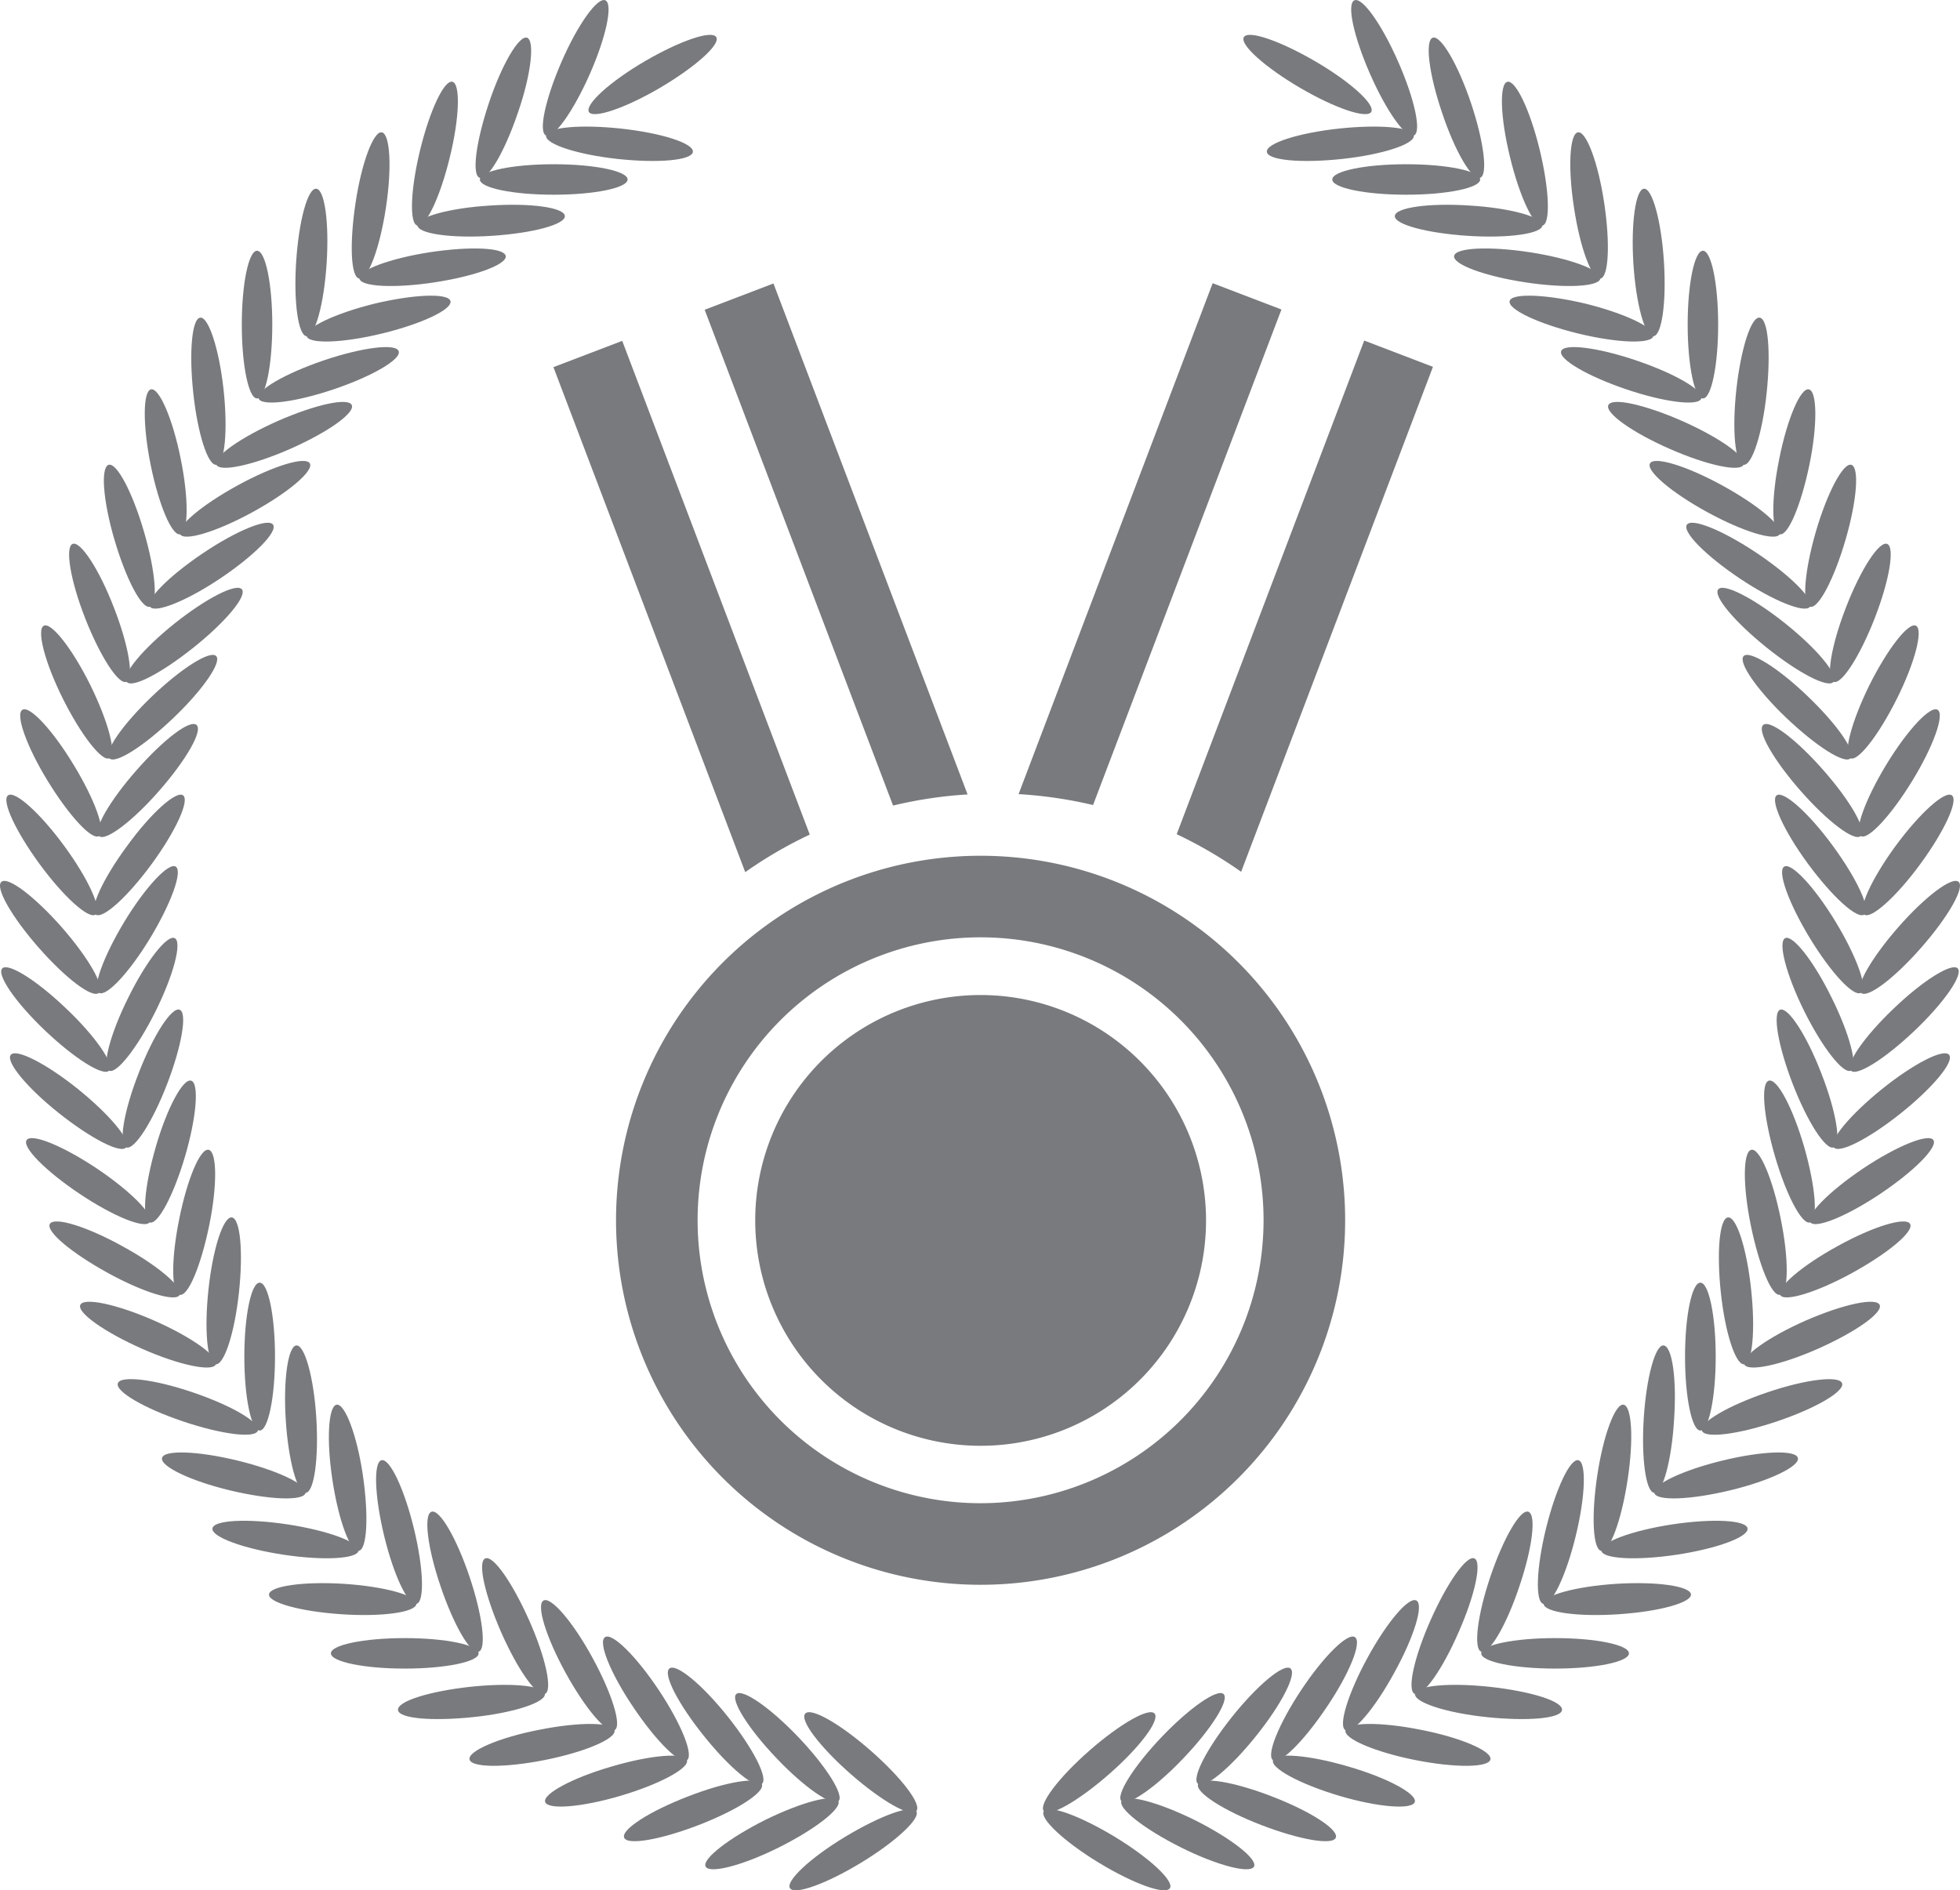 <svg xmlns="http://www.w3.org/2000/svg" xmlns:xlink="http://www.w3.org/1999/xlink" width="44.737" height="43.149" viewBox="0 0 44.737 43.149"><defs><linearGradient id="a" x1="17.548" y1="433.394" x2="17.805" y2="413.414" gradientUnits="objectBoundingBox"><stop offset="0" stop-color="#787a7d"/><stop offset="0.485" stop-color="#e5e5e5"/><stop offset="1" stop-color="#787a7d"/></linearGradient><linearGradient id="b" x1="15.585" y1="534.194" x2="15.813" y2="509.523" xlink:href="#a"/><linearGradient id="c" x1="18.88" y1="398.732" x2="19.157" y2="380.366" xlink:href="#a"/><linearGradient id="d" x1="14.917" y1="610.379" x2="15.135" y2="582.147" xlink:href="#a"/><linearGradient id="e" x1="20.61" y1="371.653" x2="20.914" y2="354.524" xlink:href="#a"/><linearGradient id="f" x1="14.396" y1="714.436" x2="14.606" y2="681.506" xlink:href="#a"/><linearGradient id="g" x1="22.868" y1="350.881" x2="23.205" y2="334.739" xlink:href="#a"/><linearGradient id="h" x1="14.017" y1="852.699" x2="14.221" y2="813.473" xlink:href="#a"/><linearGradient id="i" x1="25.8" y1="333.782" x2="26.182" y2="318.441" xlink:href="#a"/><linearGradient id="j" x1="13.741" y1="1036.491" x2="13.941" y2="988.807" xlink:href="#a"/><linearGradient id="k" x1="29.69" y1="320.522" x2="30.131" y2="305.788" xlink:href="#a"/><linearGradient id="l" x1="13.57" y1="1263.623" x2="13.767" y2="1205.643" xlink:href="#a"/><linearGradient id="m" x1="35.152" y1="311.129" x2="35.674" y2="296.891" xlink:href="#a"/><linearGradient id="n" x1="13.51" y1="1426.014" x2="13.707" y2="1360.287" xlink:href="#a"/><linearGradient id="o" x1="42.341" y1="303.87" x2="42.971" y2="289.975" xlink:href="#a"/><linearGradient id="p" x1="13.546" y1="1367.085" x2="13.742" y2="1304.549" xlink:href="#a"/><linearGradient id="q" x1="51.471" y1="299.361" x2="52.239" y2="285.658" xlink:href="#a"/><linearGradient id="r" x1="13.652" y1="1156.986" x2="13.85" y2="1103.996" xlink:href="#a"/><linearGradient id="s" x1="61.011" y1="297.314" x2="61.923" y2="283.734" xlink:href="#a"/><linearGradient id="t" x1="13.887" y1="951.885" x2="14.089" y2="908.215" xlink:href="#a"/><linearGradient id="u" x1="63.253" y1="296.756" x2="64.198" y2="283.215" xlink:href="#a"/><linearGradient id="v" x1="14.205" y1="789.473" x2="14.411" y2="753.415" xlink:href="#a"/><linearGradient id="w" x1="56.54" y1="299.167" x2="57.383" y2="285.544" xlink:href="#a"/><linearGradient id="x" x1="14.673" y1="667.297" x2="14.887" y2="636.866" xlink:href="#a"/><linearGradient id="y" x1="46.556" y1="303.325" x2="47.249" y2="289.514" xlink:href="#a"/><linearGradient id="z" x1="15.246" y1="578.642" x2="15.468" y2="552.277" xlink:href="#a"/><linearGradient id="aa" x1="38.435" y1="310.349" x2="39.005" y2="296.255" xlink:href="#a"/><linearGradient id="ab" x1="16.029" y1="512.339" x2="16.263" y2="489.025" xlink:href="#a"/><linearGradient id="ac" x1="32.267" y1="319.969" x2="32.745" y2="305.46" xlink:href="#a"/><linearGradient id="ad" x1="17.005" y1="461.496" x2="17.253" y2="440.582" xlink:href="#a"/><linearGradient id="ae" x1="27.699" y1="332.164" x2="28.108" y2="317.127" xlink:href="#a"/><linearGradient id="af" x1="18.229" y1="422.981" x2="18.496" y2="403.808" xlink:href="#a"/><linearGradient id="ag" x1="24.338" y1="348.205" x2="24.696" y2="332.475" xlink:href="#a"/><linearGradient id="ah" x1="19.766" y1="392.772" x2="20.055" y2="375.016" xlink:href="#a"/><linearGradient id="ai" x1="21.749" y1="368.107" x2="22.067" y2="351.514" xlink:href="#a"/><linearGradient id="aj" x1="21.76" y1="368.128" x2="22.079" y2="351.535" xlink:href="#a"/><linearGradient id="ak" x1="19.788" y1="394.214" x2="20.077" y2="376.467" xlink:href="#a"/><linearGradient id="al" x1="24.338" y1="349.328" x2="24.696" y2="333.589" xlink:href="#a"/><linearGradient id="am" x1="18.266" y1="426.078" x2="18.532" y2="406.884" xlink:href="#a"/><linearGradient id="an" x1="27.747" y1="334.556" x2="28.155" y2="319.514" xlink:href="#a"/><linearGradient id="ao" x1="17.072" y1="466.652" x2="17.32" y2="445.68" xlink:href="#a"/><linearGradient id="ap" x1="32.397" y1="322.81" x2="32.875" y2="308.322" xlink:href="#a"/><linearGradient id="aq" x1="16.095" y1="519.697" x2="16.329" y2="496.381" xlink:href="#a"/><linearGradient id="ar" x1="38.598" y1="314.56" x2="39.169" y2="300.464" xlink:href="#a"/><linearGradient id="as" x1="15.343" y1="589.004" x2="15.565" y2="562.65" xlink:href="#a"/><linearGradient id="at" x1="46.809" y1="308.724" x2="47.502" y2="294.919" xlink:href="#a"/><linearGradient id="au" x1="14.772" y1="679.738" x2="14.986" y2="649.255" xlink:href="#a"/><linearGradient id="av" x1="56.896" y1="304.787" x2="57.738" y2="291.196" xlink:href="#a"/><linearGradient id="aw" x1="14.311" y1="807.274" x2="14.517" y2="771.263" xlink:href="#a"/><linearGradient id="ax" x1="64.09" y1="304.082" x2="65.04" y2="290.526" xlink:href="#a"/><linearGradient id="ay" x1="13.992" y1="977.237" x2="14.193" y2="933.651" xlink:href="#a"/><linearGradient id="az" x1="61.328" y1="304.99" x2="62.236" y2="291.428" xlink:href="#a"/><linearGradient id="ba" x1="13.77" y1="1191.452" x2="13.968" y2="1138.369" xlink:href="#a"/><linearGradient id="bb" x1="51.982" y1="307.887" x2="52.751" y2="294.198" xlink:href="#a"/><linearGradient id="bc" x1="13.666" y1="1413.097" x2="13.863" y2="1350.07" xlink:href="#a"/><linearGradient id="bd" x1="42.803" y1="313.132" x2="43.434" y2="299.219" xlink:href="#a"/><linearGradient id="be" x1="13.641" y1="1474.096" x2="13.837" y2="1408.607" xlink:href="#a"/><linearGradient id="bf" x1="35.567" y1="321.364" x2="36.09" y2="307.114" xlink:href="#a"/><linearGradient id="bg" x1="13.724" y1="1304.968" x2="13.922" y2="1246.729" xlink:href="#a"/><linearGradient id="bh" x1="30.07" y1="332.475" x2="30.51" y2="317.763" xlink:href="#a"/><linearGradient id="bi" x1="15.646" y1="569.139" x2="15.872" y2="543.909" xlink:href="#a"/><linearGradient id="bj" x1="17.538" y1="433.343" x2="17.795" y2="413.382" xlink:href="#a"/><linearGradient id="bk" x1="15.571" y1="534.148" x2="15.798" y2="509.476" xlink:href="#a"/><linearGradient id="bl" x1="18.877" y1="398.672" x2="19.155" y2="380.315" xlink:href="#a"/><linearGradient id="bm" x1="14.901" y1="610.268" x2="15.119" y2="582.065" xlink:href="#a"/><linearGradient id="bn" x1="20.616" y1="371.582" x2="20.92" y2="354.458" xlink:href="#a"/><linearGradient id="bo" x1="14.402" y1="714.292" x2="14.612" y2="681.37" xlink:href="#a"/><linearGradient id="bp" x1="22.854" y1="350.782" x2="23.191" y2="334.665" xlink:href="#a"/><linearGradient id="bq" x1="14.016" y1="852.608" x2="14.22" y2="813.255" xlink:href="#a"/><linearGradient id="br" x1="25.766" y1="333.696" x2="26.147" y2="318.35" xlink:href="#a"/><linearGradient id="bs" x1="13.735" y1="1036.264" x2="13.935" y2="988.5" xlink:href="#a"/><linearGradient id="bt" x1="29.73" y1="320.416" x2="30.172" y2="305.692" xlink:href="#a"/><linearGradient id="bu" x1="13.58" y1="1263.219" x2="13.777" y2="1205.214" xlink:href="#a"/><linearGradient id="bv" x1="35.204" y1="311.038" x2="35.727" y2="296.778" xlink:href="#a"/><linearGradient id="bw" x1="13.514" y1="1425.239" x2="13.71" y2="1359.781" xlink:href="#a"/><linearGradient id="bx" x1="42.349" y1="303.759" x2="42.98" y2="289.853" xlink:href="#a"/><linearGradient id="by" x1="13.548" y1="1366.811" x2="13.745" y2="1303.9" xlink:href="#a"/><linearGradient id="bz" x1="51.631" y1="299.227" x2="52.402" y2="285.535" xlink:href="#a"/><linearGradient id="ca" x1="13.662" y1="1156.453" x2="13.86" y2="1103.468" xlink:href="#a"/><linearGradient id="cb" x1="60.812" y1="297.187" x2="61.721" y2="283.598" xlink:href="#a"/><linearGradient id="cc" x1="13.889" y1="951.316" x2="14.091" y2="907.774" xlink:href="#a"/><linearGradient id="cd" x1="63.262" y1="296.611" x2="64.207" y2="283.075" xlink:href="#a"/><linearGradient id="ce" x1="14.222" y1="788.561" x2="14.428" y2="752.473" xlink:href="#a"/><linearGradient id="cf" x1="56.432" y1="299.014" x2="57.273" y2="285.395" xlink:href="#a"/><linearGradient id="cg" x1="14.663" y1="666.907" x2="14.876" y2="636.509" xlink:href="#a"/><linearGradient id="ch" x1="46.59" y1="303.162" x2="47.283" y2="289.36" xlink:href="#a"/><linearGradient id="ci" x1="15.256" y1="578.316" x2="15.478" y2="551.943" xlink:href="#a"/><linearGradient id="cj" x1="38.457" y1="310.179" x2="39.028" y2="296.093" xlink:href="#a"/><linearGradient id="ck" x1="16.03" y1="512.01" x2="16.263" y2="488.745" xlink:href="#a"/><linearGradient id="cl" x1="32.285" y1="319.784" x2="32.763" y2="305.293" xlink:href="#a"/><linearGradient id="cm" x1="17.018" y1="461.374" x2="17.266" y2="440.427" xlink:href="#a"/><linearGradient id="cn" x1="27.69" y1="331.985" x2="28.098" y2="316.941" xlink:href="#a"/><linearGradient id="co" x1="18.232" y1="422.717" x2="18.499" y2="403.559" xlink:href="#a"/><linearGradient id="cp" x1="24.351" y1="348.017" x2="24.709" y2="332.282" xlink:href="#a"/><linearGradient id="cq" x1="19.779" y1="392.539" x2="20.069" y2="374.771" xlink:href="#a"/><linearGradient id="cr" x1="21.789" y1="367.915" x2="22.109" y2="351.298" xlink:href="#a"/><linearGradient id="cs" x1="21.776" y1="367.905" x2="22.095" y2="351.311" xlink:href="#a"/><linearGradient id="ct" x1="19.791" y1="394.002" x2="20.08" y2="376.251" xlink:href="#a"/><linearGradient id="cu" x1="24.368" y1="349.121" x2="24.726" y2="333.378" xlink:href="#a"/><linearGradient id="cv" x1="18.269" y1="425.837" x2="18.536" y2="406.678" xlink:href="#a"/><linearGradient id="cw" x1="27.754" y1="334.359" x2="28.163" y2="319.315" xlink:href="#a"/><linearGradient id="cx" x1="17.08" y1="466.408" x2="17.329" y2="445.448" xlink:href="#a"/><linearGradient id="cy" x1="32.367" y1="322.627" x2="32.845" y2="308.136" xlink:href="#a"/><linearGradient id="cz" x1="16.096" y1="519.43" x2="16.33" y2="496.133" xlink:href="#a"/><linearGradient id="da" x1="38.596" y1="314.384" x2="39.167" y2="300.296" xlink:href="#a"/><linearGradient id="db" x1="15.346" y1="588.736" x2="15.568" y2="562.335" xlink:href="#a"/><linearGradient id="dc" x1="46.818" y1="308.559" x2="47.51" y2="294.761" xlink:href="#a"/><linearGradient id="dd" x1="14.765" y1="679.413" x2="14.978" y2="649.007" xlink:href="#a"/><linearGradient id="de" x1="56.957" y1="304.639" x2="57.802" y2="291.028" xlink:href="#a"/><linearGradient id="df" x1="14.319" y1="805.845" x2="14.525" y2="769.88" xlink:href="#a"/><linearGradient id="dg" x1="64.101" y1="303.937" x2="65.051" y2="290.398" xlink:href="#a"/><linearGradient id="dh" x1="13.983" y1="976.867" x2="14.185" y2="933.226" xlink:href="#a"/><linearGradient id="di" x1="61.251" y1="304.862" x2="62.159" y2="291.275" xlink:href="#a"/><linearGradient id="dj" x1="13.772" y1="1191.049" x2="13.97" y2="1137.838" xlink:href="#a"/><linearGradient id="dk" x1="52.031" y1="307.766" x2="52.801" y2="294.073" xlink:href="#a"/><linearGradient id="dl" x1="13.682" y1="1412.626" x2="13.878" y2="1349.808" xlink:href="#a"/><linearGradient id="dm" x1="42.782" y1="313.022" x2="43.413" y2="299.113" xlink:href="#a"/><linearGradient id="dn" x1="13.657" y1="1473.715" x2="13.854" y2="1407.974" xlink:href="#a"/><linearGradient id="do" x1="35.51" y1="321.266" x2="36.032" y2="307.017" xlink:href="#a"/><linearGradient id="dp" x1="13.739" y1="1307.47" x2="13.936" y2="1249.57" xlink:href="#a"/><linearGradient id="dq" x1="30.119" y1="332.39" x2="30.56" y2="317.663" xlink:href="#a"/><linearGradient id="dr" x1="15.652" y1="569.022" x2="15.878" y2="543.73" xlink:href="#a"/></defs><g transform="translate(0 0.001)"><g transform="translate(0 -0.001)"><g transform="translate(23.804 0)"><path d="M23.033,30.634c-.7.614-1.371,1-1.495.848s.337-.763,1.034-1.375,1.371-1,1.495-.85S23.734,30.02,23.033,30.634Z" transform="translate(-21.517 9.861)" fill="url(#a)"/><path d="M23.155,31c-.8-.484-1.524-.745-1.622-.583s.461.691,1.258,1.175,1.52.743,1.622.581S23.949,31.482,23.155,31Z" transform="translate(-21.514 10.93)" fill="url(#b)"/><path d="M23.874,30.483c-.643.678-1.278,1.111-1.417.983s.273-.79.916-1.464,1.278-1.111,1.415-.98S24.517,29.809,23.874,30.483Z" transform="translate(-20.663 9.65)" fill="url(#c)"/><path d="M24.115,30.736c-.836-.412-1.58-.606-1.667-.436s.525.647,1.357,1.063,1.582.606,1.667.436S24.949,31.153,24.115,30.736Z" transform="translate(-20.653 10.81)" fill="url(#d)"/><path d="M24.693,30.253c-.583.73-1.173,1.222-1.33,1.1s.2-.809.78-1.535,1.179-1.222,1.33-1.1S25.276,29.527,24.693,30.253Z" transform="translate(-19.822 9.369)" fill="url(#e)"/><path d="M25.049,30.4c-.869-.339-1.63-.467-1.7-.285s.577.6,1.444.933,1.632.47,1.7.287S25.918,30.736,25.049,30.4Z" transform="translate(-19.807 10.614)" fill="url(#f)"/><path d="M25.477,29.943c-.519.774-1.067,1.32-1.225,1.21s.126-.821.643-1.6,1.067-1.32,1.229-1.208S26,29.171,25.477,29.943Z" transform="translate(-19 9.028)" fill="url(#g)"/><path d="M25.949,29.985c-.9-.265-1.661-.325-1.717-.143s.623.548,1.516.813,1.667.321,1.721.139S26.841,30.242,25.949,29.985Z" transform="translate(-18.98 10.34)" fill="url(#h)"/><path d="M26.227,29.56c-.445.817-.945,1.406-1.115,1.313s.056-.831.5-1.647.945-1.407,1.119-1.313S26.678,28.745,26.227,29.56Z" transform="translate(-18.206 8.623)" fill="url(#i)"/><path d="M26.81,29.5c-.916-.184-1.686-.178-1.725.012s.674.494,1.584.676,1.684.178,1.725-.012S27.72,29.678,26.81,29.5Z" transform="translate(-18.179 9.988)" fill="url(#j)"/><path d="M26.935,29.1c-.37.854-.817,1.485-1,1.407s-.017-.832.36-1.682.821-1.487,1-1.411S27.312,28.249,26.935,29.1Z" transform="translate(-17.447 8.161)" fill="url(#k)"/><path d="M27.618,28.949c-.925-.1-1.69-.031-1.713.161s.712.434,1.638.53,1.694.035,1.717-.163S28.549,29.051,27.618,28.949Z" transform="translate(-17.411 9.558)" fill="url(#l)"/><path d="M27.6,28.569c-.294.885-.687,1.551-.869,1.489s-.091-.831.207-1.711.685-1.551.869-1.483S27.9,27.688,27.6,28.569Z" transform="translate(-16.725 7.646)" fill="url(#m)"/><ellipse cx="1.686" cy="0.348" rx="1.686" ry="0.348" transform="translate(10.005 37.394)" fill="url(#n)"/><path d="M28.218,27.976c-.219.908-.55,1.6-.74,1.558s-.163-.817.06-1.723.552-1.6.738-1.557S28.439,27.072,28.218,27.976Z" transform="translate(-16.054 7.079)" fill="url(#o)"/><path d="M29.079,27.719c-.929.06-1.675.265-1.659.457s.774.3,1.707.238,1.669-.265,1.657-.453S30.01,27.661,29.079,27.719Z" transform="translate(-15.992 8.436)" fill="url(#p)"/><path d="M28.786,27.321c-.139.922-.408,1.646-.6,1.615s-.23-.8-.091-1.723.41-1.644.6-1.613S28.929,26.4,28.786,27.321Z" transform="translate(-15.441 6.466)" fill="url(#q)"/><path d="M29.716,27.051c-.921.141-1.648.412-1.615.6s.8.23,1.723.091,1.644-.408,1.615-.6S30.636,26.912,29.716,27.051Z" transform="translate(-15.355 7.748)" fill="url(#r)"/><path d="M29.3,26.606c-.056.929-.261,1.673-.451,1.659s-.3-.774-.24-1.708.265-1.671.449-1.657C29.26,24.912,29.365,25.676,29.3,26.606Z" transform="translate(-14.894 5.813)" fill="url(#s)"/><path d="M30.283,26.347c-.9.219-1.6.548-1.556.738s.815.161,1.723-.056,1.6-.552,1.555-.741S31.187,26.127,30.283,26.347Z" transform="translate(-14.772 6.994)" fill="url(#t)"/><ellipse cx="0.35" cy="1.688" rx="0.35" ry="1.688" transform="translate(14.657 29.28)" fill="url(#u)"/><path d="M30.78,25.6c-.885.3-1.551.687-1.491.873s.829.087,1.713-.211,1.547-.685,1.487-.869S31.66,25.3,30.78,25.6Z" transform="translate(-14.247 6.185)" fill="url(#v)"/><path d="M30.225,25.031c.1.925.033,1.694-.159,1.713s-.434-.711-.532-1.638-.031-1.694.163-1.715S30.126,24.1,30.225,25.031Z" transform="translate(-14.06 4.4)" fill="url(#w)"/><path d="M31.192,24.814c-.85.374-1.483.825-1.4,1s.831.019,1.682-.358,1.487-.823,1.407-1S32.046,24.44,31.192,24.814Z" transform="translate(-13.782 5.332)" fill="url(#x)"/><path d="M30.614,24.179c.186.916.18,1.682-.015,1.725s-.484-.678-.67-1.587-.18-1.682.012-1.723S30.432,23.267,30.614,24.179Z" transform="translate(-13.771 3.653)" fill="url(#y)"/><path d="M31.53,24c-.817.447-1.4.947-1.316,1.117s.836-.056,1.653-.507,1.407-.943,1.313-1.113S32.348,23.548,31.53,24Z" transform="translate(-13.386 4.443)" fill="url(#z)"/><path d="M30.938,23.3c.257.9.321,1.661.134,1.719s-.546-.627-.805-1.52-.327-1.663-.137-1.717S30.677,22.4,30.938,23.3Z" transform="translate(-13.56 2.887)" fill="url(#aa)"/><path d="M31.78,23.147c-.77.517-1.316,1.065-1.21,1.227s.825-.128,1.6-.647,1.318-1.067,1.212-1.227S32.557,22.628,31.78,23.147Z" transform="translate(-13.056 3.525)" fill="url(#ab)"/><path d="M31.185,22.387c.341.867.469,1.628.288,1.7s-.6-.577-.935-1.442-.468-1.63-.29-1.7S30.85,21.518,31.185,22.387Z" transform="translate(-13.421 2.105)" fill="url(#ac)"/><path d="M31.949,22.272c-.726.587-1.218,1.175-1.1,1.33s.807-.2,1.533-.78,1.222-1.175,1.1-1.33S32.675,21.689,31.949,22.272Z" transform="translate(-12.797 2.589)" fill="url(#ad)"/><path d="M31.358,21.459c.416.834.608,1.58.439,1.667s-.65-.525-1.063-1.357-.606-1.582-.436-1.667S30.949,20.623,31.358,21.459Z" transform="translate(-13.356 1.314)" fill="url(#ae)"/><path d="M32.032,21.383c-.676.643-1.111,1.278-.978,1.417s.782-.271,1.46-.916,1.111-1.278.98-1.417S32.7,20.741,32.032,21.383Z" transform="translate(-12.613 1.64)" fill="url(#af)"/><path d="M31.454,20.518c.484.8.745,1.52.579,1.622s-.689-.461-1.171-1.256-.743-1.524-.581-1.624S30.97,19.721,31.454,20.518Z" transform="translate(-13.361 0.523)" fill="url(#ag)"/><path d="M32.028,20.48c-.612.7-1,1.371-.85,1.5s.763-.337,1.376-1.036,1-1.373.85-1.5S32.639,19.783,32.028,20.48Z" transform="translate(-12.504 0.686)" fill="url(#ah)"/><path d="M31.468,19.574c.552.753.877,1.452.718,1.568s-.726-.4-1.282-1.154-.869-1.452-.718-1.566S30.92,18.823,31.468,19.574Z" transform="translate(-13.438 -0.266)" fill="url(#ai)"/><path d="M31.937,19.574c-.552.753-.869,1.452-.718,1.568s.73-.4,1.282-1.154.873-1.452.718-1.566S32.489,18.823,31.937,19.574Z" transform="translate(-12.472 -0.266)" fill="url(#aj)"/><path d="M31.4,18.63c.616.7,1,1.369.85,1.5s-.763-.337-1.376-1.036-1-1.369-.85-1.5S30.788,17.931,31.4,18.63Z" transform="translate(-13.583 -1.045)" fill="url(#ak)"/><path d="M31.762,18.669c-.484.8-.741,1.522-.579,1.624s.689-.467,1.173-1.256.747-1.524.581-1.626S32.246,17.873,31.762,18.669Z" transform="translate(-12.515 -1.208)" fill="url(#al)"/><path d="M31.25,17.7c.678.647,1.115,1.278.98,1.419s-.784-.275-1.46-.918-1.111-1.276-.98-1.415S30.578,17.053,31.25,17.7Z" transform="translate(-13.796 -1.809)" fill="url(#am)"/><path d="M31.5,17.775c-.412.836-.606,1.578-.436,1.667s.647-.525,1.063-1.357.606-1.58.436-1.667S31.917,16.941,31.5,17.775Z" transform="translate(-12.635 -2.134)" fill="url(#an)"/><path d="M31.022,16.783c.726.581,1.218,1.173,1.1,1.33s-.805-.2-1.533-.786-1.22-1.173-1.1-1.324S30.294,16.2,31.022,16.783Z" transform="translate(-14.075 -2.549)" fill="url(#ao)"/><path d="M31.163,16.9c-.337.867-.465,1.626-.285,1.7s.6-.579.939-1.448.465-1.63.285-1.7S31.5,16.027,31.163,16.9Z" transform="translate(-12.832 -3.036)" fill="url(#ap)"/><path d="M30.712,15.891c.774.519,1.32,1.067,1.214,1.225s-.825-.124-1.6-.643-1.32-1.067-1.21-1.229S29.936,15.372,30.712,15.891Z" transform="translate(-14.417 -3.266)" fill="url(#aq)"/><path d="M30.749,16.04c-.261.9-.323,1.659-.135,1.717s.546-.623.809-1.52.321-1.663.136-1.719S31.01,15.146,30.749,16.04Z" transform="translate(-13.105 -3.907)" fill="url(#ar)"/><path d="M30.329,15.031c.817.447,1.407.943,1.313,1.113s-.832-.054-1.649-.5-1.407-.945-1.313-1.115S29.51,14.582,30.329,15.031Z" transform="translate(-14.823 -3.95)" fill="url(#as)"/><path d="M30.264,15.215c-.186.912-.178,1.682.012,1.721s.488-.674.676-1.584.178-1.686-.012-1.725S30.446,14.3,30.264,15.215Z" transform="translate(-13.457 -4.739)" fill="url(#at)"/><path d="M29.866,14.205c.856.378,1.485.823,1.409,1s-.832.015-1.686-.36-1.483-.821-1.4-1S29.016,13.833,29.866,14.205Z" transform="translate(-15.282 -4.598)" fill="url(#au)"/><path d="M29.716,14.423c-.1.927-.031,1.69.163,1.717s.432-.714.529-1.642.035-1.694-.161-1.717S29.818,13.5,29.716,14.423Z" transform="translate(-13.888 -5.53)" fill="url(#av)"/><path d="M29.338,13.431c.885.3,1.551.685,1.491.869s-.829.091-1.711-.207-1.549-.687-1.489-.871S28.457,13.133,29.338,13.431Z" transform="translate(-15.8 -5.205)" fill="url(#aw)"/><ellipse cx="0.348" cy="1.686" rx="0.348" ry="1.686" transform="translate(14.717 5.724)" fill="url(#ax)"/><path d="M28.744,12.7c.9.223,1.6.552,1.558.741s-.817.163-1.721-.058-1.6-.55-1.56-.738S27.84,12.487,28.744,12.7Z" transform="translate(-16.368 -5.771)" fill="url(#ay)"/><path d="M28.487,12.969c.06.929.265,1.673.457,1.659s.3-.774.24-1.706-.267-1.673-.455-1.661S28.429,12.037,28.487,12.969Z" transform="translate(-15.009 -6.953)" fill="url(#az)"/><path d="M28.088,12.05c.921.141,1.646.41,1.617.6s-.8.228-1.721.087-1.647-.408-1.618-.6S27.167,11.91,28.088,12.05Z" transform="translate(-16.98 -6.293)" fill="url(#ba)"/><path d="M27.82,12.32c.139.92.408,1.642.6,1.615s.228-.8.089-1.725-.41-1.646-.6-1.613S27.677,11.4,27.82,12.32Z" transform="translate(-15.697 -7.576)" fill="url(#bb)"/><path d="M27.376,11.468c.929.056,1.671.263,1.659.453s-.774.3-1.709.238-1.671-.261-1.659-.453S26.444,11.406,27.376,11.468Z" transform="translate(-17.634 -6.776)" fill="url(#bc)"/><path d="M27.115,11.724c.219.906.548,1.6.738,1.56s.159-.819-.06-1.725-.55-1.6-.738-1.558S26.892,10.82,27.115,11.724Z" transform="translate(-16.452 -8.134)" fill="url(#bd)"/><ellipse cx="1.688" cy="0.348" rx="1.688" ry="0.348" transform="translate(6.605 3.749)" fill="url(#be)"/><path d="M26.37,11.191c.294.885.685,1.551.869,1.489s.087-.831-.209-1.711-.689-1.547-.871-1.487S26.07,10.31,26.37,11.191Z" transform="translate(-17.26 -8.621)" fill="url(#bf)"/><path d="M25.792,10.575c.933-.1,1.7-.033,1.721.159s-.71.434-1.642.534-1.694.031-1.713-.163S24.873,10.676,25.792,10.575Z" transform="translate(-19.046 -7.639)" fill="url(#bg)"/><path d="M25.583,10.728c.374.85.821,1.481,1,1.4s.015-.831-.36-1.684-.821-1.483-1-1.4S25.209,9.875,25.583,10.728Z" transform="translate(-18.114 -9.036)" fill="url(#bh)"/><path d="M25.17,10.653c.8.47,1.535.718,1.63.552s-.472-.685-1.278-1.154-1.533-.72-1.63-.552S24.367,10.181,25.17,10.653Z" transform="translate(-19.305 -8.651)" fill="url(#bi)"/></g><g transform="translate(0 0)"><path d="M19.761,30.634c.7.614,1.369,1,1.5.848s-.339-.763-1.036-1.375-1.369-1-1.5-.85S19.062,30.02,19.761,30.634Z" transform="translate(-0.346 9.861)" fill="url(#bj)"/><path d="M19.8,31c.8-.484,1.522-.745,1.624-.583s-.465.691-1.262,1.175-1.52.743-1.622.581S19,31.482,19.8,31Z" transform="translate(-0.509 10.93)" fill="url(#bk)"/><path d="M18.831,30.483c.643.678,1.278,1.111,1.417.983s-.275-.79-.918-1.464-1.278-1.111-1.415-.98S18.188,29.809,18.831,30.483Z" transform="translate(-1.11 9.65)" fill="url(#bl)"/><path d="M18.9,30.736c.838-.412,1.582-.606,1.671-.436s-.525.647-1.357,1.063-1.584.606-1.671.436S18.071,31.153,18.9,30.736Z" transform="translate(-1.437 10.81)" fill="url(#bm)"/><path d="M17.913,30.253c.583.73,1.175,1.222,1.328,1.1s-.2-.809-.778-1.535-1.175-1.222-1.332-1.1S17.33,29.527,17.913,30.253Z" transform="translate(-1.851 9.369)" fill="url(#bn)"/><path d="M18.027,30.4c.865-.339,1.626-.467,1.7-.285s-.579.6-1.444.933-1.63.47-1.7.287S17.158,30.736,18.027,30.4Z" transform="translate(-2.337 10.614)" fill="url(#bo)"/><path d="M17.022,29.943c.519.774,1.067,1.32,1.225,1.21s-.124-.821-.643-1.6-1.067-1.32-1.229-1.208S16.5,29.171,17.022,29.943Z" transform="translate(-2.567 9.028)" fill="url(#bp)"/><path d="M17.17,29.985c.894-.265,1.663-.325,1.717-.143s-.623.548-1.52.813-1.661.321-1.717.139S16.276,30.242,17.17,29.985Z" transform="translate(-3.207 10.34)" fill="url(#bq)"/><path d="M16.16,29.56c.449.817.945,1.406,1.119,1.313s-.056-.831-.5-1.647-.949-1.407-1.121-1.313S15.713,28.745,16.16,29.56Z" transform="translate(-3.252 8.623)" fill="url(#br)"/><path d="M16.343,29.5c.916-.184,1.686-.178,1.725.012s-.674.494-1.587.676-1.682.178-1.723-.012S15.429,29.678,16.343,29.5Z" transform="translate(-4.041 9.988)" fill="url(#bs)"/><path d="M15.338,29.1c.376.854.821,1.485,1,1.407s.017-.832-.362-1.682-.817-1.487-1-1.411S14.966,28.249,15.338,29.1Z" transform="translate(-3.899 8.161)" fill="url(#bt)"/><path d="M15.552,28.949c.927-.1,1.694-.031,1.715.161s-.712.434-1.64.53-1.694.035-1.713-.163S14.629,29.051,15.552,28.949Z" transform="translate(-4.83 9.558)" fill="url(#bu)"/><path d="M14.563,28.569c.3.885.685,1.551.869,1.489s.087-.831-.209-1.711-.685-1.551-.869-1.483S14.263,27.688,14.563,28.569Z" transform="translate(-4.506 7.646)" fill="url(#bv)"/><ellipse cx="1.686" cy="0.348" rx="1.686" ry="0.348" transform="translate(7.553 37.394)" fill="url(#bw)"/><path d="M13.839,27.976c.219.908.548,1.6.738,1.558s.163-.817-.058-1.723-.55-1.6-.738-1.557S13.621,27.072,13.839,27.976Z" transform="translate(-5.072 7.079)" fill="url(#bx)"/><path d="M14.1,27.719c.927.06,1.673.265,1.659.457s-.774.3-1.706.238-1.673-.265-1.659-.453S13.168,27.661,14.1,27.719Z" transform="translate(-6.254 8.436)" fill="url(#by)"/><path d="M13.182,27.321c.139.922.408,1.646.6,1.615s.23-.8.095-1.723-.412-1.644-.6-1.613S13.041,26.4,13.182,27.321Z" transform="translate(-5.594 6.466)" fill="url(#bz)"/><path d="M13.447,27.051c.923.141,1.647.412,1.615.6s-.8.23-1.717.091-1.646-.408-1.618-.6S12.53,26.912,13.447,27.051Z" transform="translate(-6.878 7.748)" fill="url(#ca)"/><path d="M12.6,26.606c.058.929.265,1.673.455,1.659s.3-.774.242-1.708-.267-1.671-.455-1.657S12.539,25.676,12.6,26.606Z" transform="translate(-6.077 5.813)" fill="url(#cb)"/><path d="M12.855,26.347c.9.219,1.6.548,1.555.738s-.813.161-1.721-.056-1.6-.552-1.556-.741S11.949,26.127,12.855,26.347Z" transform="translate(-7.435 6.994)" fill="url(#cc)"/><ellipse cx="0.35" cy="1.688" rx="0.35" ry="1.688" transform="translate(5.577 29.28)" fill="url(#cd)"/><path d="M12.322,25.6c.885.3,1.547.687,1.487.873s-.829.087-1.713-.211-1.547-.685-1.483-.869S11.442,25.3,12.322,25.6Z" transform="translate(-7.923 6.184)" fill="url(#ce)"/><path d="M11.7,25.031c-.1.925-.031,1.694.163,1.713s.432-.711.532-1.638.031-1.694-.163-1.715S11.8,24.1,11.7,25.031Z" transform="translate(-6.941 4.4)" fill="url(#cf)"/><path d="M11.857,24.814c.852.374,1.483.825,1.407,1s-.836.019-1.686-.358-1.485-.823-1.407-1S11.007,24.44,11.857,24.814Z" transform="translate(-8.338 5.332)" fill="url(#cg)"/><path d="M11.4,24.179c-.186.916-.182,1.682.012,1.725s.488-.678.674-1.587.178-1.682-.014-1.723S11.582,23.267,11.4,24.179Z" transform="translate(-7.31 3.653)" fill="url(#ch)"/><path d="M11.461,24c.821.447,1.407.947,1.316,1.117s-.832-.056-1.649-.507-1.409-.943-1.314-1.113S10.644,23.548,11.461,24Z" transform="translate(-8.676 4.443)" fill="url(#ci)"/><path d="M11.175,23.3c-.261.9-.321,1.661-.136,1.719s.548-.627.809-1.52.321-1.663.136-1.717S11.434,22.4,11.175,23.3Z" transform="translate(-7.621 2.887)" fill="url(#cj)"/><path d="M11.141,23.147c.771.517,1.316,1.065,1.21,1.227s-.825-.128-1.6-.647S9.433,22.661,9.542,22.5,10.362,22.628,11.141,23.147Z" transform="translate(-8.934 3.525)" fill="url(#ck)"/><path d="M11.036,22.387c-.341.867-.468,1.628-.287,1.7s.6-.577.933-1.442.468-1.63.288-1.7S11.372,21.518,11.036,22.387Z" transform="translate(-7.869 2.105)" fill="url(#cl)"/><path d="M10.892,22.272c.726.587,1.218,1.175,1.1,1.33s-.805-.2-1.535-.78-1.218-1.175-1.1-1.33S10.166,21.689,10.892,22.272Z" transform="translate(-9.112 2.589)" fill="url(#cm)"/><path d="M10.976,21.459c-.416.834-.608,1.58-.439,1.667s.65-.525,1.063-1.357.608-1.582.436-1.667S11.388,20.623,10.976,21.459Z" transform="translate(-8.048 1.314)" fill="url(#cn)"/><path d="M10.719,21.383c.678.643,1.111,1.278.98,1.417s-.786-.271-1.464-.916-1.109-1.278-.976-1.417S10.049,20.741,10.719,21.383Z" transform="translate(-9.208 1.64)" fill="url(#co)"/><path d="M10.991,20.518c-.482.8-.743,1.52-.579,1.622s.693-.461,1.173-1.256.741-1.524.579-1.624S11.475,19.721,10.991,20.518Z" transform="translate(-8.153 0.523)" fill="url(#cp)"/><path d="M10.63,20.48c.612.7,1,1.371.848,1.5s-.763-.337-1.376-1.036-1-1.373-.848-1.5S10.014,19.783,10.63,20.48Z" transform="translate(-9.221 0.686)" fill="url(#cq)"/><path d="M11.088,19.574c-.556.753-.877,1.452-.72,1.568s.728-.4,1.28-1.154.869-1.452.716-1.566S11.632,18.823,11.088,19.574Z" transform="translate(-8.185 -0.266)" fill="url(#cr)"/><path d="M10.615,19.574c.552.753.871,1.452.718,1.568s-.728-.4-1.28-1.154-.873-1.452-.718-1.566S10.064,18.823,10.615,19.574Z" transform="translate(-9.151 -0.266)" fill="url(#cs)"/><path d="M11.258,18.63c-.616.7-1,1.369-.854,1.5s.765-.337,1.376-1.036,1-1.369.85-1.5S11.87,17.931,11.258,18.63Z" transform="translate(-8.144 -1.045)" fill="url(#ct)"/><path d="M10.681,18.669c.488.8.745,1.522.579,1.624s-.687-.467-1.171-1.256-.745-1.524-.579-1.626S10.2,17.873,10.681,18.669Z" transform="translate(-8.999 -1.208)" fill="url(#cu)"/><path d="M11.5,17.7c-.678.647-1.115,1.278-.98,1.419s.786-.275,1.46-.918,1.111-1.276.98-1.415S12.175,17.053,11.5,17.7Z" transform="translate(-8.025 -1.809)" fill="url(#cv)"/><path d="M10.831,17.775c.412.836.606,1.578.436,1.667s-.647-.525-1.063-1.357-.606-1.58-.436-1.667S10.418,16.941,10.831,17.775Z" transform="translate(-8.768 -2.134)" fill="url(#cw)"/><path d="M11.817,16.783c-.726.581-1.218,1.173-1.094,1.33s.8-.2,1.533-.786,1.22-1.173,1.1-1.324S12.547,16.2,11.817,16.783Z" transform="translate(-7.834 -2.549)" fill="url(#cx)"/><path d="M11.056,16.9c.339.867.467,1.626.288,1.7s-.6-.579-.941-1.448-.465-1.63-.287-1.7S10.719,16.027,11.056,16.9Z" transform="translate(-8.458 -3.036)" fill="url(#cy)"/><path d="M12.21,15.891c-.772.519-1.322,1.067-1.214,1.225s.825-.124,1.6-.643,1.32-1.067,1.21-1.229S12.983,15.372,12.21,15.891Z" transform="translate(-7.573 -3.266)" fill="url(#cz)"/><path d="M11.36,16.04c.265.9.327,1.659.139,1.717s-.544-.623-.809-1.52-.321-1.663-.136-1.719S11.1,15.146,11.36,16.04Z" transform="translate(-8.075 -3.907)" fill="url(#da)"/><path d="M12.662,15.031c-.817.447-1.407.943-1.313,1.113s.832-.054,1.649-.5,1.407-.945,1.313-1.115S13.479,14.582,12.662,15.031Z" transform="translate(-7.239 -3.95)" fill="url(#db)"/><path d="M11.749,15.215c.186.912.178,1.682-.012,1.721s-.49-.674-.674-1.584-.178-1.686.008-1.725S11.567,14.3,11.749,15.215Z" transform="translate(-7.624 -4.739)" fill="url(#dc)"/><path d="M13.184,14.205c-.854.378-1.487.823-1.409,1s.834.015,1.686-.36,1.485-.821,1.405-1S14.034,13.833,13.184,14.205Z" transform="translate(-6.837 -4.598)" fill="url(#dd)"/><path d="M12.214,14.423c.1.927.031,1.69-.163,1.717s-.43-.714-.529-1.642-.031-1.694.159-1.717S12.113,13.5,12.214,14.423Z" transform="translate(-7.111 -5.53)" fill="url(#de)"/><path d="M13.761,13.432c-.881.3-1.551.685-1.489.869s.827.091,1.711-.207,1.551-.687,1.487-.871S14.645,13.134,13.761,13.432Z" transform="translate(-6.37 -5.206)" fill="url(#df)"/><ellipse cx="0.348" cy="1.686" rx="0.348" ry="1.686" transform="translate(5.519 5.724)" fill="url(#dg)"/><path d="M14.4,12.7c-.906.223-1.6.552-1.56.741s.821.163,1.727-.058,1.6-.55,1.556-.738S15.3,12.487,14.4,12.7Z" transform="translate(-5.841 -5.771)" fill="url(#dh)"/><path d="M13.417,12.969c-.06.929-.267,1.673-.457,1.659s-.3-.774-.238-1.706.263-1.673.457-1.661S13.478,12.037,13.417,12.969Z" transform="translate(-5.962 -6.953)" fill="url(#di)"/><path d="M15.074,12.05c-.916.141-1.642.41-1.615.6s.805.228,1.725.087,1.646-.408,1.615-.6S16,11.91,15.074,12.05Z" transform="translate(-5.256 -6.293)" fill="url(#dj)"/><path d="M14.146,12.32c-.139.92-.408,1.642-.606,1.615s-.226-.8-.087-1.725.412-1.646.6-1.613S14.288,11.4,14.146,12.32Z" transform="translate(-5.338 -7.576)" fill="url(#dk)"/><path d="M15.8,11.468c-.927.056-1.673.263-1.659.453s.771.3,1.706.238,1.673-.261,1.659-.453S16.733,11.406,15.8,11.468Z" transform="translate(-4.613 -6.776)" fill="url(#dl)"/><path d="M14.942,11.724c-.219.906-.548,1.6-.738,1.56s-.161-.819.06-1.725S14.813,9.958,15,10,15.165,10.82,14.942,11.724Z" transform="translate(-4.675 -8.134)" fill="url(#dm)"/><ellipse cx="1.686" cy="0.348" rx="1.686" ry="0.348" transform="translate(10.953 3.749)" fill="url(#dn)"/><path d="M15.794,11.191c-.3.885-.685,1.551-.873,1.489s-.083-.831.211-1.711.689-1.547.869-1.487S16.1,10.31,15.794,11.191Z" transform="translate(-3.972 -8.621)" fill="url(#do)"/><path d="M17.377,10.575c-.927-.1-1.694-.033-1.717.159s.71.434,1.638.534,1.694.031,1.713-.163S18.3,10.676,17.377,10.575Z" transform="translate(-3.196 -7.639)" fill="url(#dp)"/><path d="M16.692,10.728c-.376.85-.823,1.481-1,1.4s-.015-.831.356-1.684.823-1.483,1-1.4S17.068,9.875,16.692,10.728Z" transform="translate(-3.23 -9.036)" fill="url(#dq)"/><path d="M17.8,10.653c-.8.47-1.537.718-1.628.552s.472-.685,1.274-1.154,1.535-.72,1.634-.552S18.6,10.181,17.8,10.653Z" transform="translate(-2.731 -8.651)" fill="url(#dr)"/></g></g><path d="M297.8,43.6l4.378-11.527-1.569-.6-4.28,11.269A9.9,9.9,0,0,1,297.8,43.6Z" transform="translate(-269.471 -23.7)" fill="#787a7d"/><path d="M257.732,15.844l-1.57-.6-4.43,11.663a9.957,9.957,0,0,1,1.7.249Z" transform="translate(-228.483 -8.78)" fill="#787a7d"/><path d="M169.086,26.9l-4.431-11.664-1.57.6,4.3,11.318A9.84,9.84,0,0,1,169.086,26.9Z" transform="translate(-147.001 -8.766)" fill="#787a7d"/><path d="M126.2,42.737l-4.281-11.271-1.57.6,4.378,11.528A9.705,9.705,0,0,1,126.2,42.737Z" transform="translate(-107.717 -23.686)" fill="#787a7d"/><path d="M147.588,175.838a8.321,8.321,0,1,0,8.319,8.321A8.32,8.32,0,0,0,147.588,175.838Zm0,14.78a6.459,6.459,0,1,1,6.457-6.46A6.466,6.466,0,0,1,147.588,190.618Z" transform="translate(-125.204 -156.304)" fill="#787a7d"/><path d="M184.594,216.019a5.145,5.145,0,1,0,5.143,5.144A5.149,5.149,0,0,0,184.594,216.019Z" transform="translate(-162.209 -193.306)" fill="#787a7d"/></g></svg>